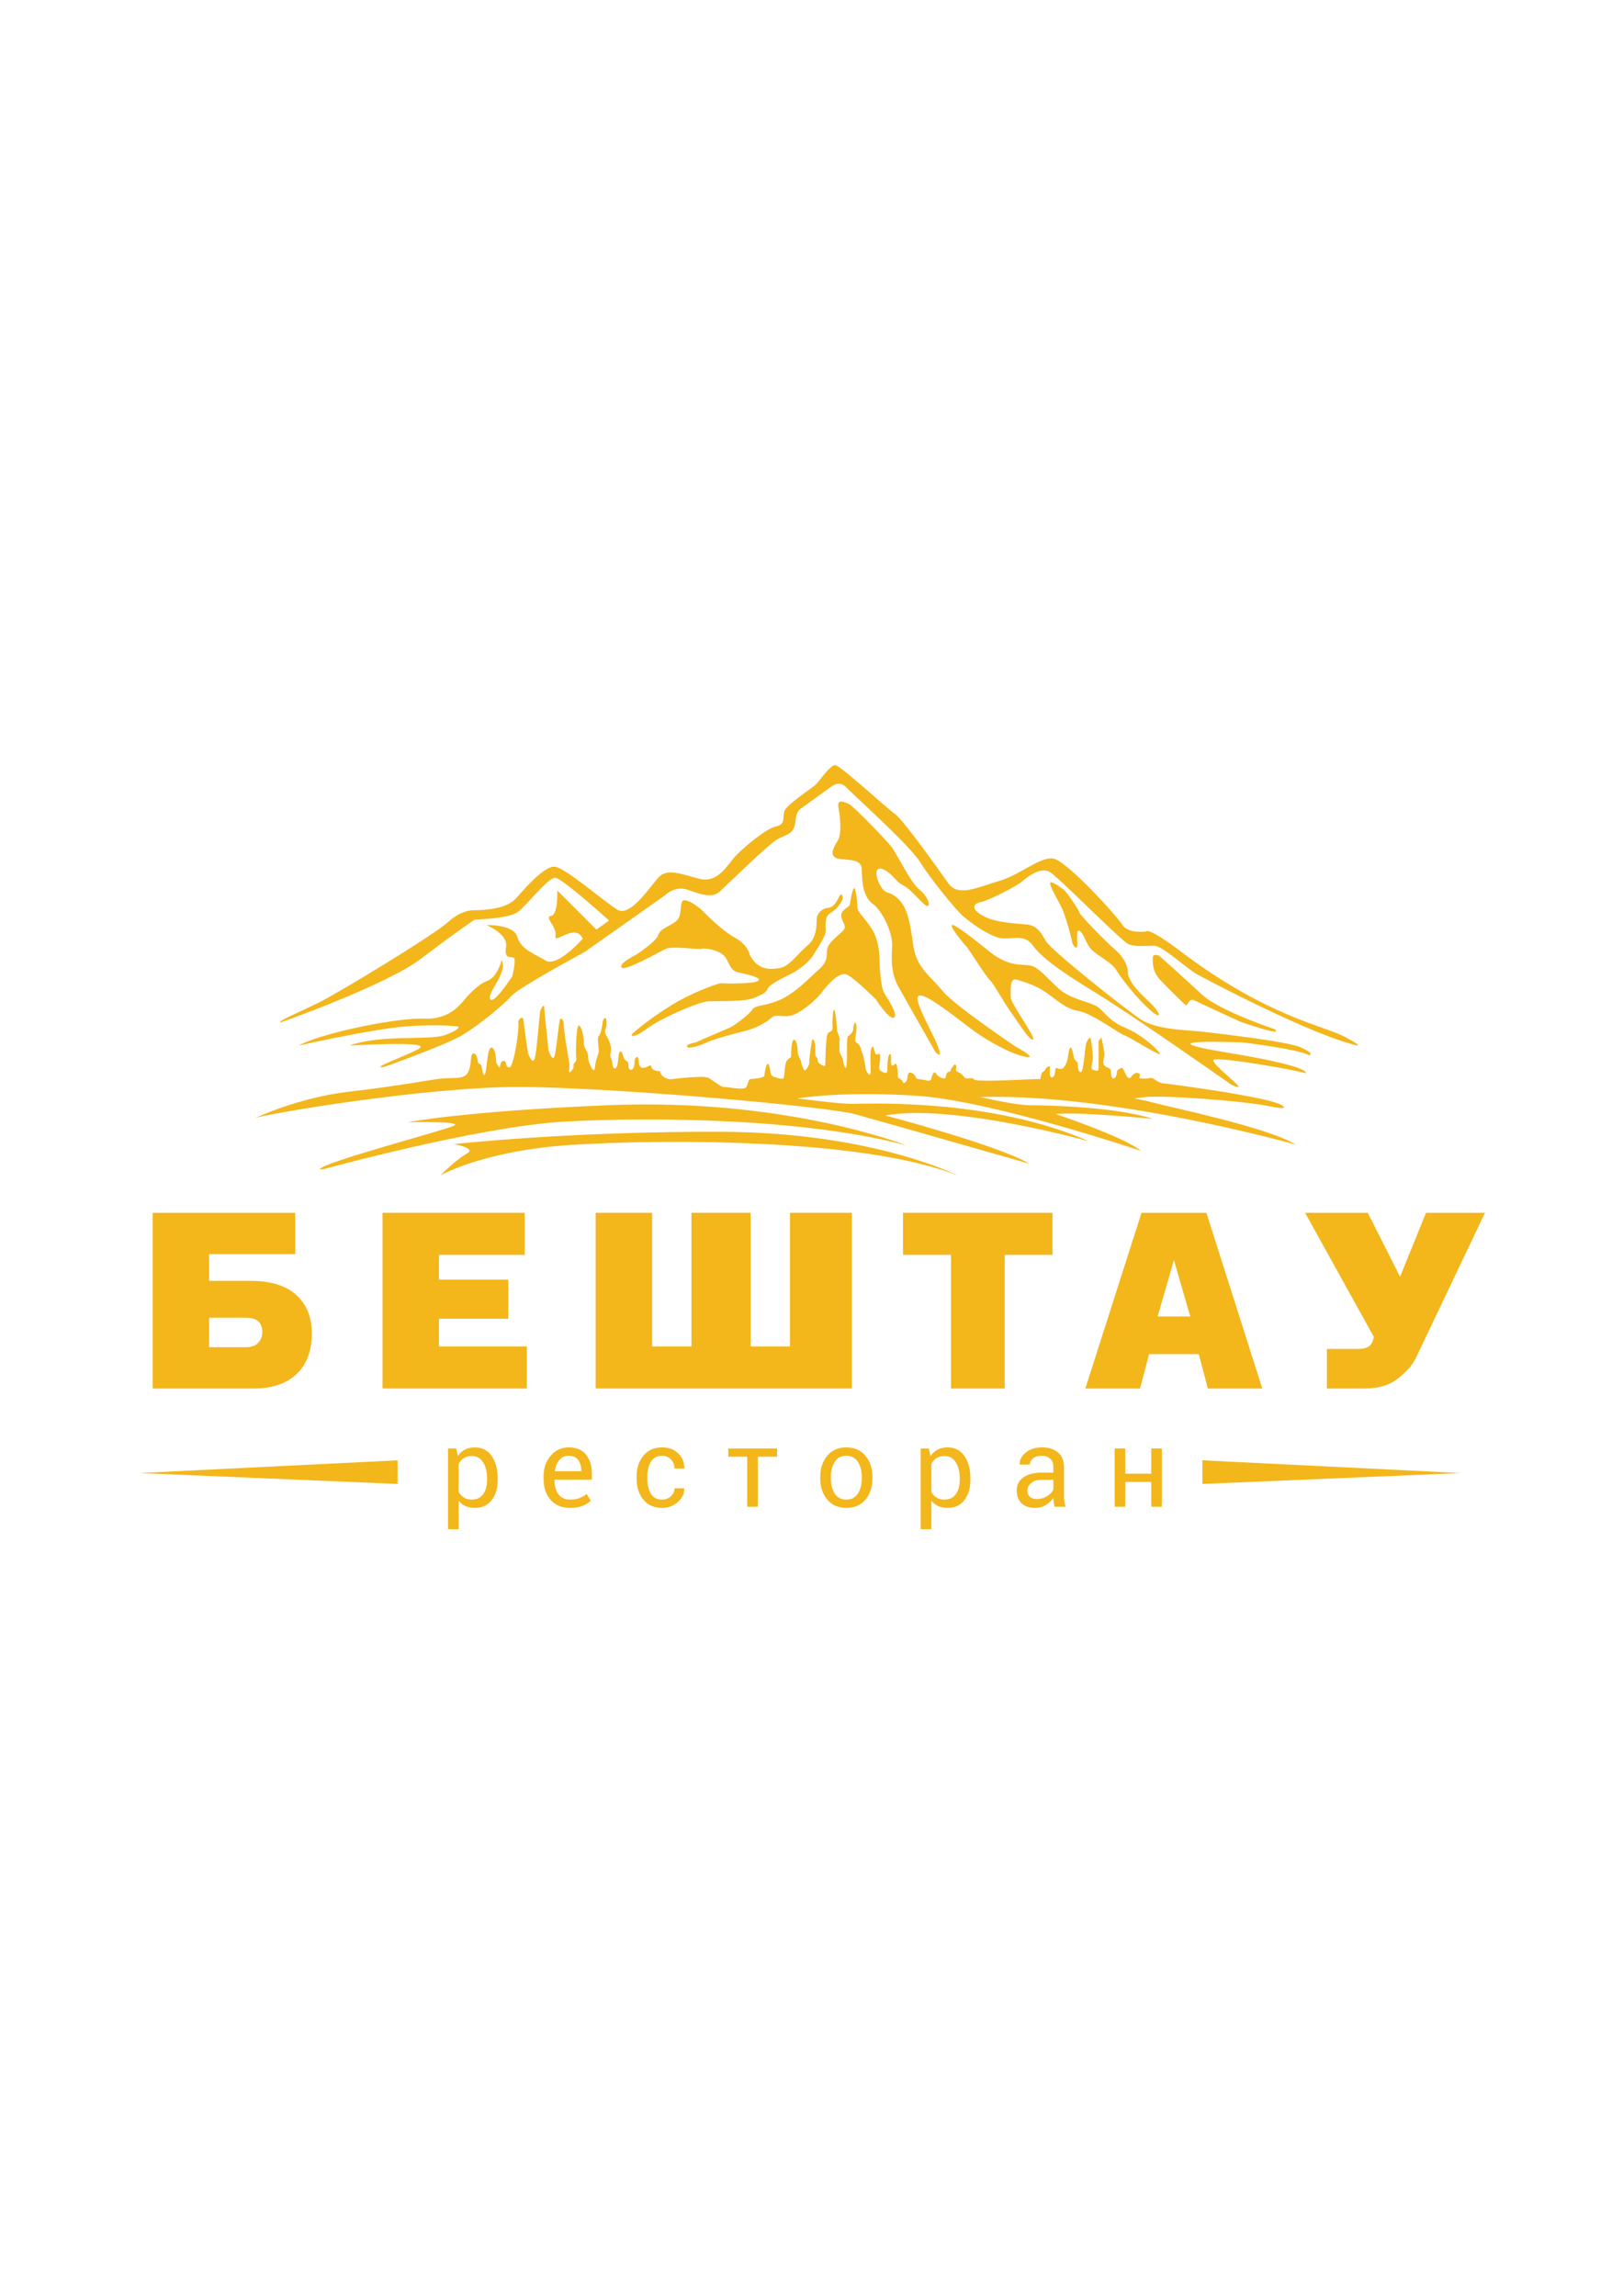<?xml version="1.0" encoding="UTF-8" standalone="no"?>
<svg
   xmlns:dc="http://purl.org/dc/elements/1.1/"
   xmlns:cc="http://creativecommons.org/ns#"
   xmlns:rdf="http://www.w3.org/1999/02/22-rdf-syntax-ns#"
   xmlns:svg="http://www.w3.org/2000/svg"
   xmlns="http://www.w3.org/2000/svg"
   viewBox="0 0 793.701 1122.52"
   height="1122.52"
   width="793.701"
   xml:space="preserve"
   id="svg2"
   version="1.1"><defs
     id="defs6"><clipPath
       id="clipPath18"
       clipPathUnits="userSpaceOnUse"><path
         id="path16"
         d="M 0,841.89 H 595.276 V 0 H 0 Z" /></clipPath></defs><g
     transform="matrix(1.333,0,0,-1.333,0,1122.52)"
     id="g10"><g
       id="g12"><g
         clip-path="url(#clipPath18)"
         id="g14"><g
           transform="translate(103.125,467.123)"
           id="g20"><path
             id="path22"
             style="fill:#f3b61b;fill-opacity:1;fill-rule:nonzero;stroke:none"
             d="M 0,0 C 0,0 38.667,13.667 51.333,23.333 64,33 71,37.667 71,37.667 c 0,0 12.333,0.333 15.667,2.666 3.333,2.334 11.333,13 14,12.667 2.666,-0.333 19.666,-15.667 19.666,-15.667 L 115.667,34 101.333,48.333 c 0,0 0.334,-9 -2.333,-9.333 -2.667,-0.333 2.333,-4 1.667,-7.333 -0.667,-3.334 7.333,5 10,-1 0,0 -9.334,-10.667 -13.667,-8 -4.333,2.666 -9,4 -10.333,8.666 -1.334,4.667 -11.334,4.334 -11.334,4.334 0,0 7.959,-3.209 7.209,-7.959 -0.75,-4.75 1.625,-3.5 2.75,-4 1.125,-0.5 -0.5,-6.875 -0.5,-6.875 0,0 -7.125,-10.875 -8.125,-8.25 -1,2.625 6.625,9.625 4.25,14.25 0,0 -1.5,-6.25 -5.25,-7.625 -3.75,-1.375 -7.625,-6 -8.5,-7 -0.875,-1 -5.25,-7.375 -14.625,-6.875 -9.375,0.5 -37.5,-5.125 -46.125,-9.875 0,0 26.625,6 39,7 12.375,1 19.625,0 19.625,0 0,0 1,-1 -4.875,-3.125 -5.875,-2.125 -23.625,0.375 -35.125,-3.875 0,0 30.125,1.875 25.75,-1 -2.237,-1.469 -10.48,-4.626 -13.25,-6 -2.649,-1.312 0.125,-0.875 0.125,-0.875 0,0 22.625,8 28.875,11.75 6.25,3.75 15.25,11.25 18,14.375 2.75,3.125 26.875,16.125 26.875,16.125 l 29.25,20.625 c 0,0 3.75,3.875 8.625,2.125 4.875,-1.75 8.875,-3.125 11.625,-0.625 2.75,2.5 18.125,17.625 21.25,19.25 3.125,1.625 5.25,1.75 6.125,4.625 0.875,2.875 0.125,5 2.625,6.75 2.5,1.75 10.75,7.75 10.75,7.75 0,0 3,2.625 5.5,0 2.5,-2.625 23.5,-21.5 27.125,-27.375 3.625,-5.875 13,-17.5 15.875,-20 2.875,-2.5 8.625,-6.625 12.875,-7.875 4.25,-1.25 9.25,1.875 12.625,-2.75 3.375,-4.625 9.875,-9.375 23.375,-17.625 13.5,-8.25 49.625,-33.625 49.625,-33.625 0,0 3.885,-1.821 2.125,0 -2.357,2.439 -10.36,8.75 -8.5,9.25 3.25,0.875 30.75,-4 33.5,-5 0,0 3.5,2.25 -29.125,7.625 -32.625,5.375 6.375,3.625 6.375,3.625 0,0 19.875,-2.375 24,-4.625 0,0 2.625,0.25 -2.75,2.75 -5.375,2.5 -32.875,5.375 -36.5,5.875 -3.625,0.5 -16.375,0.5 -22.25,4.375 -5.875,3.875 -33.25,25.625 -35,28.875 -1.75,3.25 -3.5,5.625 -6.625,6 -3.125,0.375 -11.125,0.5 -16,3 -4.875,2.5 -4.375,4.625 -1.25,5.25 3.125,0.625 13.375,6 15.25,7.625 1.875,1.625 6.875,5.625 10.375,3.25 3.5,-2.375 26,-25.125 28.5,-26.25 2.5,-1.125 6.375,-0.625 9.5,-0.625 3.125,0 11.875,-8.375 16,-10.625 4.125,-2.25 41.875,-22.125 58.125,-25.875 0,0 3.25,-0.875 -4.25,3.125 -7.5,4 -28.648,7.422 -60.25,31.375 -11.714,8.879 -12.5,7.25 -12.5,7.25 0,0 -6.625,-1 -8.75,2.375 -2.125,3.375 -20.625,23.75 -25.5,24.375 -4.875,0.625 -12,-6 -19.75,-8.25 -7.75,-2.25 -15,-6 -18.625,-0.875 -3.625,5.125 -16.5,23.25 -19.5,25.375 -3,2.125 -20.125,17.875 -22,18 -1.875,0.125 -5.875,-6 -7.25,-7.25 -1.375,-1.25 -11,-7.5 -11.5,-9.875 -0.5,-2.375 0.5,-4.625 -3,-5.375 -3.5,-0.75 -11,-7 -14.375,-10.375 -3.375,-3.375 -6.625,-10.75 -14,-8.75 -7.375,2 -11.625,3.625 -14.625,0.5 -3,-3.125 -10.375,-14.875 -15.25,-11.875 -4.875,3 -19.125,15.5 -23,15.75 -3.875,0.25 -11.5,-8.75 -13,-10.375 -1.5,-1.625 -3.5,-5.375 -16.375,-5.625 0,0 -4.375,0.5 -9.75,-4.375 C 55.792,31.833 20.714,10.613 14.042,7.333 6.667,3.708 -2.167,0.042 0,0" /></g><g
           transform="translate(322.958,517.29)"
           id="g24"><path
             id="path26"
             style="fill:#f3b61b;fill-opacity:1;fill-rule:nonzero;stroke:none"
             d="M 0,0 C -2.166,3.833 -2,7.5 1.334,5.833 4.667,4.167 5.667,1.333 8.5,0 c 2.834,-1.333 7.334,-7.333 8.667,-7.5 1.333,-0.167 0.5,3.333 -2.833,6 C 11,1.167 6,11.833 4,14.333 2,16.833 -10.166,29.5 -11.666,30 c -1.5,0.5 -4.334,2.167 -3.667,-1.5 0.667,-3.667 1.134,-9.5 -0.1,-11.667 -1.233,-2.166 -3.233,-5 -1.233,-6.5 2,-1.5 9.666,0.334 9.833,-4.166 0.167,-4.5 0.333,-10.167 4,-12.834 3.667,-2.666 7.5,-10.833 7.167,-15.833 -0.334,-5 -0.334,-10 2.5,-15 2.833,-5 13.333,-23.5 13.333,-23.5 0,0 3.167,-3.5 0.833,2.333 -2.333,5.834 -9.833,18.167 -6.5,18.334 3.334,0.166 14.334,-9 19.834,-13 5.5,-4 14.166,-8.667 19,-9.5 C 58.167,-63.667 49.5,-59 49.5,-59 c 0,0 -22.333,15 -26.666,20.333 -4.334,5.334 -9.5,8.5 -10.667,16.334 C 11,-14.5 10.167,-8.167 6.5,-4.833 2.834,-1.5 2.167,-3.833 0,0" /></g><g
           transform="translate(363.125,492.956)"
           id="g28"><path
             id="path30"
             style="fill:#f3b61b;fill-opacity:1;fill-rule:nonzero;stroke:none"
             d="m 0,0 c 0,0 -12.667,10.418 -13.833,9.876 -1.167,-0.543 5,-7.709 5.5,-8.209 0.5,-0.5 7,-10.834 8.333,-12 1.333,-1.167 5.333,-8.5 7.667,-11.667 2.333,-3.167 6.833,-10.667 8.166,-10.167 1.334,0.5 -8.166,13.167 -8.166,15.5 0,2.334 -0.5,7.334 2.166,6.5 2.667,-0.833 6.834,-2 10.5,-4.5 3.667,-2.5 7.5,-6.333 12.167,-7 4.667,-0.666 15.833,-8.833 16.667,-8.833 0.833,0 12.5,-7.333 13.166,-7 0.667,0.333 -6,7 -12.666,9.667 C 43,-25.167 41.833,-21 38.333,-19.5 c -3.5,1.5 -9,2.552 -12.666,5.693 -3.667,3.14 -7.167,7.64 -10.167,8.64 -3,1 -7.668,-1 -15.5,5.167" /></g><g
           transform="translate(413.792,484.706)"
           id="g32"><path
             id="path34"
             style="fill:#f3b61b;fill-opacity:1;fill-rule:nonzero;stroke:none"
             d="m 0,0 c 0,0 0.625,4.375 -4.5,8.875 -5.125,4.5 -13.125,13 -13.25,13.75 -0.125,0.75 -4.625,7.625 -5.875,8.5 -1.25,0.875 -5.5,4.125 -4.875,1.875 0.625,-2.25 3.375,-6.625 4.625,-9.5 1.25,-2.875 3.375,-10.875 3.375,-11.5 0,-0.625 1.5,-3.25 1.875,-1.75 0.375,1.5 -0.75,6.875 1,5.625 1.75,-1.25 2.125,-4.75 4.5,-7 2.375,-2.25 7.375,-4.75 8.75,-7.125 C -3,-0.625 3.375,-9.25 9.25,-14 c 0,0 3.625,-2.75 1.375,0.75 C 8.375,-9.75 1.883,-5.966 0,0" /></g><g
           transform="translate(467.667,464.581)"
           id="g36"><path
             id="path38"
             style="fill:#f3b61b;fill-opacity:1;fill-rule:nonzero;stroke:none"
             d="m 0,0 c 0,0 -20.125,6.625 -26.75,12.75 -6.625,6.125 -14.949,13.625 -15.412,14 -0.463,0.375 -2.588,1.25 -2.588,-0.625 0,-1.875 -0.199,-4.875 2.588,-7.875 2.787,-3 8.162,-8.25 9.287,-9.25 1.125,-1 1,2.875 3.625,1.5 2.625,-1.375 16.625,-7.75 16.625,-7.75 C -12.625,2.75 3.75,-3 0,0" /></g><g
           transform="translate(275.041,491.865)"
           id="g40"><path
             id="path42"
             style="fill:#f3b61b;fill-opacity:1;fill-rule:nonzero;stroke:none"
             d="m 0,0 c 0,0 -0.5,3.591 -5.5,6.341 -5,2.75 -11.5,9.5 -12.25,10.25 -0.75,0.75 -6,4.75 -7,3 -1,-1.75 0,-5 -2,-7 -2,-2 -6,-2.75 -6.75,-5.25 C -34.25,4.841 -41.75,0 -41.75,0 c 0,0 -6.5,-3.159 -5.25,-4.659 1.25,-1.5 13.75,5.753 16.25,6.876 2.5,1.124 11.75,-0.373 13,0 1.25,0.374 7.25,-0.376 9,-3.376 1.75,-3 1.875,-4.625 4.5,-5.25 2.625,-0.625 9,-1.875 7.375,-3.125 -1.625,-1.25 -13.25,-1 -13.625,-0.875 -0.375,0.125 -7.625,-2.125 -15.75,-6.625 -8.125,-4.5 -17.375,-12 -17.125,-12.375 0.25,-0.375 0.75,-1.25 5.875,2.5 5.125,3.75 18.875,9.75 22.375,9.875 3.5,0.125 13.125,-0.25 16.75,1.25 3.625,1.5 4.375,2 5.125,3.625 0.75,1.625 7.625,4.75 9.25,5.625 1.625,0.875 5.75,3.75 7.375,6.5 1.625,2.75 4.5,6.75 4.5,8.875 0,2.125 -0.5,5.25 1.75,6.5 2.25,1.25 4.75,4.5 4.5,5.875 0,0 -0.375,2.125 -1.375,0 -1,-2.125 -2.125,-3.875 -4.125,-4 -2,-0.125 -3.75,-2 -4,-3.625 C 24.375,11.966 25.125,6.716 21.25,3.466 17.375,0.216 14.5,-4.409 10.75,-4.909 7,-5.409 3,-5.591 0,0" /></g><g
           transform="translate(322.667,489.581)"
           id="g44"><path
             id="path46"
             style="fill:#f3b61b;fill-opacity:1;fill-rule:nonzero;stroke:none"
             d="m 0,0 c 0,0 0.25,6.922 -2.75,11.648 -3,4.727 -5.375,6.227 -5.375,8.102 0,1.875 -0.625,7.375 -1.25,7 -0.625,-0.375 -1.375,-5 -1.5,-6 C -11,19.75 -13.75,19.125 -14,17 c -0.25,-2.125 2,-3.828 1,-5.352 C -14,10.125 -17.75,7.75 -18.875,5.375 -20,3 -18.05,0.625 -22.15,-3 c -4.1,-3.625 -8.725,-8.75 -14.475,-11.25 -5.75,-2.5 -8.875,-1.75 -10,-3.5 -1.125,-1.75 -6.25,-5.75 -8.5,-6.75 -2.25,-1 -10.375,-4.375 -11.5,-5 -1.125,-0.625 -4,-0.75 -4,-1.75 0,-1 3.375,-0.375 6.875,1.25 3.5,1.625 11.375,3.625 14.875,4.5 3.5,0.875 7.625,3.125 9.25,4.75 1.625,1.625 4.625,-0.375 8.25,1.125 3.625,1.5 7.825,5.375 9.225,7 1.4,1.625 7.025,9.625 10.525,7.5 3.5,-2.125 10.25,-8.875 10.25,-8.875 0,0 4.875,-7.625 6.625,-6.75 1.75,0.875 -2,6.542 -3.5,8.958 C 0.25,-9.375 0,0 0,0" /></g><g
           transform="translate(93.541,431.956)"
           id="g48"><path
             id="path50"
             style="fill:#f3b61b;fill-opacity:1;fill-rule:nonzero;stroke:none"
             d="M 0,0 C 0,0 15.5,7.5 34.75,9.75 54,12 63.625,14 68.125,14.5 c 4.5,0.5 8.5,-0.5 10,2.25 1.5,2.75 0.75,6.75 1.875,7 1.125,0.25 1.75,-2 1.75,-3 0,-1 1.125,-0.5 1.375,-1.75 0.25,-1.25 0.75,-4.625 1.375,-2.5 0.625,2.125 0.75,9.412 2.25,9.394 1.5,-0.019 1.75,-4.519 1.75,-5.269 0,-0.75 1.125,-1.75 1.25,-2.125 0.125,-0.375 0.125,2.625 1.5,2.5 1.375,-0.125 0.25,-2.125 2,-2.375 1.75,-0.25 3.75,14.5 3.375,16.125 -0.375,1.625 1.75,3 1.875,1.25 0.125,-1.75 1.625,-12 1.75,-12.375 0.125,-0.375 1.625,-4.125 2.375,-1.75 0.75,2.375 1.75,16.125 2,17.25 0.25,1.125 1.5,3.125 1.5,1.5 0,-1.625 1.5,-14.5 1.5,-15.25 0,-0.75 1.375,-4.25 2.125,-3 0.75,1.25 1.75,13.875 2.25,14 0.5,0.125 1.25,0.375 1.375,-3 0.125,-3.375 1.875,-12.375 2,-13.625 0.125,-1.25 -0.5,-2.75 0,-2.875 0.5,-0.125 1.75,1.5 1.5,2.375 -0.25,0.875 1.25,1.5 1,2.5 -0.25,1 -0.125,12.625 1,12.25 1.125,-0.375 1.875,-5.25 1.75,-6.25 -0.125,-1 0.75,-2.75 1.25,-3.5 0.5,-0.75 0.25,-2.638 0.625,-3.631 0.375,-0.994 2,-4.869 2.25,-1.869 0.25,3 1.25,4.5 1.375,5.625 0.125,1.125 -0.75,5.149 0,5.762 0.75,0.613 1.375,3.863 1.375,4.863 0,1 1.375,3.25 1.5,0.25 0.125,-3 -1.375,-2.851 0,-5.113 1.375,-2.262 1.75,-4.387 1.625,-5.387 -0.125,-1 -0.58,-1.75 0.023,-2.75 0.602,-1 0.352,-4.125 1.477,-3.75 1.125,0.375 1.125,4.125 1.375,5.25 0.25,1.125 0.875,1.75 1.5,-0.5 0.625,-2.25 1.25,-1.638 1.75,-2.381 0.5,-0.744 -0.125,-2.744 1.125,-2.869 1.25,-0.125 1.375,2.237 1.375,2.869 0,0.631 0.25,1.932 1,1.781 0.75,-0.15 0.375,-2.775 1,-3.4 0.625,-0.625 1,-0.75 2.375,-0.25 1.375,0.5 1.625,1.125 1.875,-0.125 0.25,-1.25 2.375,-1.375 2.875,-1.375 0.5,0 0,-0.5 1,-1.625 1,-1.125 2.875,-1.375 2.875,-1.375 0,0 12.5,1.625 14.25,0.5 1.75,-1.125 4.75,-3.494 5.625,-3.31 0.875,0.185 7.25,-1.434 8.125,0 0.875,1.435 0.625,2.935 1.75,2.935 1.125,0 4.875,0.5 4.875,1.125 0,0.625 0.625,4.875 1.375,4.375 0.75,-0.5 0.625,-3.875 1.5,-4.375 0.875,-0.5 3.625,-1.375 4.125,-0.875 0.5,0.5 0.375,4.737 1,5.994 0.625,1.256 1.791,1.781 1.791,1.781 0,0 -0.041,6.35 1.084,6.35 1.125,0 1.375,-3.5 1.375,-4.625 0,-1.125 1.25,-2.888 1.25,-3.506 0,-0.619 0.875,-2.994 1.25,-3.119 0.375,-0.125 1.875,1.862 1.75,3.119 -0.125,1.256 1,8.131 1,8.131 0,0 1,0.625 1.125,-2.125 0.125,-2.75 -0.125,-3.824 0.5,-4.225 0.625,-0.4 0.201,-1.775 0.975,-2.275 0.775,-0.5 2.275,-1.75 2.275,-0.25 0,1.5 0.125,10.625 1,11.375 0.875,0.75 1.802,0.375 1.651,2.5 -0.151,2.125 0.224,7.25 0.724,5.875 0.5,-1.375 0.875,-5.875 0.875,-7.125 0,-1.25 1.125,-2.5 1,-3.75 -0.125,-1.25 -0.105,-3.875 0.01,-4.5 0.115,-0.625 1.025,-1.875 1.132,-2.625 0.108,-0.75 0.983,-4.875 1.358,-2.375 0.375,2.5 -0.125,10.524 0.625,10.887 0.75,0.363 1.875,1.613 1.875,2.613 0,1 0.75,3.875 1.125,1.25 0.375,-2.625 -1.125,-5.625 0,-6.25 1.125,-0.625 1.625,-1.75 1.75,-2.625 C 222.5,24.25 223,23.801 223.25,22.4 223.5,21 224,19.25 224,18.375 224,17.5 225.875,14.25 225.875,17 c 0,2.75 -0.375,7.537 0.375,8.894 0.75,1.356 0.875,-1.666 1.5,-2.405 0.625,-0.739 1.625,1.437 1.625,-1.089 0,-2.525 -0.875,-4.275 0,-4.9 0.875,-0.625 2.625,-1.75 2.625,0.125 0,1.875 0.125,5.864 1,5.864 0.875,0 -0.125,-4.114 0.75,-4.239 0.875,-0.125 1.362,2.127 1.862,-0.616 0.5,-2.744 -0.112,-3.759 0.638,-4.009 0.75,-0.25 1.5,-1.125 1.5,-1.5 0,-0.375 0.875,-0.375 1.375,0.75 0.5,1.125 0,3.375 1.75,2.75 1.75,-0.625 1.125,-2.375 3,-2.375 1.875,0 3.867,-1.25 4.184,0.125 0.316,1.375 1.191,3.25 1.691,2.125 0.5,-1.125 2.75,-2.25 3.375,-1.875 0.625,0.375 0.25,2.25 1.375,2.375 1.125,0.125 0.208,0.125 1.104,1.375 0.896,1.25 1.396,1.875 1.646,0.75 0.25,-1.125 -0.75,-1.75 0.75,-2.25 1.5,-0.5 1.75,-1.625 2.625,-2.125 0.875,-0.5 2.75,0.375 3.125,-0.5 0.375,-0.875 12.375,-0.375 14.375,-0.25 2,0.125 10,0.375 10,0.375 0,0 0.375,2.25 0.75,2.5 0.375,0.25 0.875,0.375 1.125,1.125 0.25,0.75 1.875,1.5 1.688,0.625 -0.188,-0.875 -0.313,-4.375 0.937,-3.625 1.25,0.75 0.817,3.125 1.159,3.375 0.341,0.25 1.466,-0.75 2.466,-0.125 1,0.625 1.75,2.625 1.875,3.375 0.125,0.75 0.5,4.037 1,4.269 0.5,0.231 1.125,-2.218 1.25,-3.494 0.125,-1.275 1.5,-1.4 1.5,-2.775 0,-1.375 0.375,-3.125 1.25,-2.625 0.875,0.5 1.375,8.625 1.75,10.125 0.375,1.5 1.625,3.125 1.75,2 0.125,-1.125 0.75,-4.574 0.75,-6.725 0,-2.15 -1.125,-4.525 0,-4.65 1.125,-0.125 2.125,-1.125 2.125,0.75 v 9.75 l 1,1.375 c 0,0 1.299,-5.625 1.15,-6.625 -0.15,-1 -0.952,-2.875 0.012,-3.75 0.963,-0.875 2.213,-0.75 2.338,-1.875 0.125,-1.125 0,-3.125 1.125,-2.75 1.125,0.375 1,2.375 1.25,2.875 0.25,0.5 1.75,1 1.75,1 0,0 0.5,-0.5 1,-1.75 0.5,-1.25 1.25,-2.375 1.875,-2 0.625,0.375 0.625,0.875 1.5,1.5 0.875,0.625 1.625,0.375 2.125,-0.125 0.5,-0.5 -1.375,-1.625 1.25,-1.625 2.625,0 2.744,0.5 3.497,0.125 0.753,-0.375 2.128,-1.75 4.003,-1.875 C 335.25,12.625 374.25,7.5 377,4.5 c 0,0 3,-1.75 -5.5,0 -8.5,1.75 -37.75,4 -44.75,3.25 -7,-0.75 -3.756,-0.25 2.622,-2 6.378,-1.75 41.878,-9 52.628,-15.5 0,0 -67.25,19 -116,17.5 0,0 12.932,-3 18.216,-3 5.284,0 31.528,-0.5 45.156,-5 0,0 -28.055,2.75 -35.588,1.75 0,0 25.466,-8.5 31.216,-13.5 0,0 -54.75,18.5 -82.5,20.25 -27.75,1.75 -43.5,-1 -43.5,-1 0,0 15,-2 20,-2 5,0 50.75,2.25 87,-13.75 0,0 -50,14 -74.75,9.5 0,0 41.682,-11 52.966,-17.75 0,0 -54.216,15.5 -64.216,18.25 C 210,4.25 131.5,11.381 96.75,11.44 62,11.5 2.25,1.25 0,0" /></g><g
           transform="translate(161.542,410.956)"
           id="g52"><path
             id="path54"
             style="fill:#f3b61b;fill-opacity:1;fill-rule:nonzero;stroke:none"
             d="m 0,0 c 0,0 16,9.25 48.75,11.25 32.75,2 106.25,2.5 141,-11.25 0,0 -31,15.75 -86.25,16 C 48.25,16.25 5,11.5 5,11.5 5,11.5 13.5,10.01 9.75,8.005 6,6 0,0 0,0" /></g><g
           transform="translate(118.541,413.206)"
           id="g56"><path
             id="path58"
             style="fill:#f3b61b;fill-opacity:1;fill-rule:nonzero;stroke:none"
             d="m 0,0 c 0,0 57.047,15.752 88.75,17.5 31.75,1.75 88,1.25 125.25,-8.75 0,0 -43.805,17.462 -109.5,14.75 C 51.271,21.302 31,17.25 31,17.25 31,17.25 51.5,17.75 48,16 44.5,14.25 -0.5,2.5 -1.25,0" /></g><g
           transform="translate(441.125,306.456)"
           id="g60"><path
             id="path62"
             style="fill:#f3b61b;fill-opacity:1;fill-rule:nonzero;stroke:none"
             d="M 0,0 94.667,-4.667 0,-8.667 Z" /></g><g
           transform="translate(145.875,306.456)"
           id="g64"><path
             id="path66"
             style="fill:#f3b61b;fill-opacity:1;fill-rule:nonzero;stroke:none"
             d="M 0,0 -94.667,-4.667 0,-8.667 Z" /></g><g
           transform="translate(76.721,347.952)"
           id="g68"><path
             id="path70"
             style="fill:#f3b61b;fill-opacity:1;fill-rule:nonzero;stroke:none"
             d="m 0,0 h 13.439 c 1.512,0 2.708,0.272 3.586,0.816 0.877,0.546 1.512,1.241 1.907,2.089 0.393,0.847 0.59,1.726 0.59,2.633 0,0.908 -0.168,1.771 -0.499,2.587 -0.334,0.817 -0.954,1.468 -1.862,1.953 -0.908,0.484 -2.179,0.727 -3.813,0.727 H 0 Z m -20.704,-15.163 v 64.464 h 52.3 V 34.138 H 0 v -9.806 h 15.164 c 7.384,0 12.983,-1.725 16.797,-5.175 3.813,-3.45 5.72,-8.172 5.72,-14.163 0,-4.178 -0.817,-7.764 -2.452,-10.76 -1.634,-2.996 -4.04,-5.311 -7.218,-6.945 -3.178,-1.635 -7.158,-2.452 -11.939,-2.452 z" /></g><g
           transform="translate(193.28,348.225)"
           id="g72"><path
             id="path74"
             style="fill:#f3b61b;fill-opacity:1;fill-rule:nonzero;stroke:none"
             d="M 0,0 V -15.436 H -52.941 V 49.028 H -0.817 V 33.593 h -31.42 V 24.514 H -6.812 V 10.169 H -32.237 V 0 Z" /></g><g
           transform="translate(218.531,332.789)"
           id="g76"><path
             id="path78"
             style="fill:#f3b61b;fill-opacity:1;fill-rule:nonzero;stroke:none"
             d="M 0,0 V 64.464 H 20.705 V 15.436 H 35.141 V 64.464 H 56.845 V 15.436 H 71.281 V 64.464 H 93.986 V 0 Z" /></g><g
           transform="translate(386.125,381.817)"
           id="g80"><path
             id="path82"
             style="fill:#f3b61b;fill-opacity:1;fill-rule:nonzero;stroke:none"
             d="M 0,0 H -17.522 V -49.028 H -37.227 V 0 H -54.839 V 15.436 H 0 Z" /></g><g
           transform="translate(436.67,359.212)"
           id="g84"><path
             id="path86"
             style="fill:#f3b61b;fill-opacity:1;fill-rule:nonzero;stroke:none"
             d="M 0,0 -5.991,20.699 -11.981,0 Z M -17.887,38.041 H 5.905 l 20.52,-64.464 H 6.448 l -3.333,12.621 h -18.212 l -3.333,-12.621 h -20.067 z" /></g><g
           transform="translate(486.792,332.789)"
           id="g88"><path
             id="path90"
             style="fill:#f3b61b;fill-opacity:1;fill-rule:nonzero;stroke:none"
             d="m 0,0 v 14.527 h 11.576 c 1.573,0 2.799,0.276 3.677,0.827 0.877,0.552 1.468,1.467 1.77,2.746 L 17.205,18.971 -8,64.464 H 15 L 26.846,40.979 36.362,64.464 H 58 L 32.5,10.917 C 30.623,7.142 26.253,3.521 23.651,2.112 21.049,0.704 17.628,0 13.392,0 Z" /></g><g
           transform="translate(178.696,299.717)"
           id="g92"><path
             id="path94"
             style="fill:#f3b61b;fill-opacity:1;fill-rule:nonzero;stroke:none"
             d="m 0,0 c 0,2.424 -0.478,4.417 -1.433,5.978 -0.955,1.561 -2.361,2.341 -4.219,2.341 -1.12,0 -2.076,-0.254 -2.866,-0.76 -0.791,-0.507 -1.43,-1.203 -1.917,-2.085 V -4.862 c 0.487,-0.883 1.126,-1.572 1.917,-2.066 0.79,-0.494 1.759,-0.74 2.905,-0.74 1.844,0 3.241,0.675 4.19,2.025 C -0.475,-4.292 0,-2.55 0,-0.415 Z m 3.893,-0.415 c 0,-3.083 -0.738,-5.57 -2.213,-7.461 -1.476,-1.891 -3.512,-2.836 -6.107,-2.836 -1.318,0 -2.474,0.221 -3.469,0.662 -0.994,0.442 -1.841,1.104 -2.539,1.987 v -10.456 h -3.893 v 29.606 h 2.984 l 0.613,-2.768 c 0.698,1.029 1.567,1.812 2.608,2.353 1.041,0.54 2.253,0.809 3.637,0.809 2.648,0 4.706,-1.05 6.175,-3.152 C 3.159,6.228 3.893,3.451 3.893,0 Z" /></g><g
           transform="translate(208.565,308.136)"
           id="g96"><path
             id="path98"
             style="fill:#f3b61b;fill-opacity:1;fill-rule:nonzero;stroke:none"
             d="M 0,0 C -1.357,0 -2.48,-0.524 -3.37,-1.571 -4.259,-2.619 -4.803,-3.96 -5,-5.594 l 0.04,-0.098 h 9.644 v 0.316 c 0,1.555 -0.383,2.839 -1.147,3.854 C 2.773,-0.508 1.594,0 0,0 m 0.612,-19.131 c -3.07,0 -5.464,0.982 -7.183,2.944 -1.72,1.963 -2.579,4.546 -2.579,7.748 v 0.87 c 0,3.069 0.885,5.609 2.658,7.618 C -4.72,2.058 -2.557,3.063 0,3.063 2.858,3.063 5.003,2.174 6.433,0.395 7.862,-1.384 8.577,-3.749 8.577,-6.7 V -8.755 H -5.099 l -0.059,-0.099 c 0,-2.148 0.474,-3.89 1.423,-5.227 0.948,-1.338 2.398,-2.006 4.347,-2.006 1.318,0 2.474,0.188 3.469,0.563 0.994,0.376 1.848,0.892 2.559,1.551 l 1.522,-2.529 C 7.397,-17.24 6.39,-17.863 5.138,-18.37 3.886,-18.877 2.378,-19.131 0.612,-19.131" /></g><g
           transform="translate(242.959,292.049)"
           id="g100"><path
             id="path102"
             style="fill:#f3b61b;fill-opacity:1;fill-rule:nonzero;stroke:none"
             d="M 0,0 C 1.199,0 2.246,0.397 3.142,1.195 4.038,1.992 4.486,2.971 4.486,4.13 H 8.004 L 8.063,4.012 C 8.116,2.167 7.325,0.529 5.691,-0.899 4.058,-2.329 2.161,-3.044 0,-3.044 c -3.004,0 -5.323,1.021 -6.957,3.064 -1.633,2.042 -2.45,4.584 -2.45,7.627 v 0.831 c 0,3.017 0.82,5.549 2.46,7.598 1.64,2.049 3.956,3.073 6.947,3.073 2.384,0 4.338,-0.737 5.859,-2.212 1.522,-1.476 2.257,-3.289 2.204,-5.435 L 8.023,11.383 H 4.486 c 0,1.305 -0.425,2.414 -1.275,3.33 -0.85,0.916 -1.92,1.374 -3.211,1.374 -1.911,0 -3.304,-0.741 -4.18,-2.224 -0.876,-1.482 -1.314,-3.277 -1.314,-5.385 V 7.647 C -5.494,5.5 -5.063,3.688 -4.2,2.213 -3.337,0.737 -1.937,0 0,0" /></g><g
           transform="translate(285.08,307.779)"
           id="g104"><path
             id="path106"
             style="fill:#f3b61b;fill-opacity:1;fill-rule:nonzero;stroke:none"
             d="m 0,0 h -7.055 v -18.359 h -3.893 V 0 h -6.957 V 3.024 H 0 Z" /></g><g
           transform="translate(304.81,299.874)"
           id="g108"><path
             id="path110"
             style="fill:#f3b61b;fill-opacity:1;fill-rule:nonzero;stroke:none"
             d="m 0,0 c 0,-2.266 0.478,-4.137 1.434,-5.612 0.955,-1.476 2.374,-2.213 4.257,-2.213 1.859,0 3.268,0.737 4.23,2.213 0.962,1.475 1.442,3.346 1.442,5.612 v 0.436 c 0,2.239 -0.484,4.103 -1.452,5.592 C 8.943,7.517 7.523,8.262 5.652,8.262 3.795,8.262 2.389,7.517 1.434,6.028 0.478,4.539 0,2.675 0,0.436 Z m -3.893,0.436 c 0,3.162 0.856,5.766 2.569,7.815 1.713,2.049 4.039,3.073 6.976,3.073 2.965,0 5.307,-1.02 7.026,-3.062 1.719,-2.043 2.58,-4.652 2.58,-7.826 V 0 c 0,-3.188 -0.858,-5.797 -2.57,-7.825 -1.713,-2.029 -4.045,-3.044 -6.997,-3.044 -2.951,0 -5.286,1.017 -7.005,3.054 -1.719,2.035 -2.579,4.64 -2.579,7.815 z" /></g><g
           transform="translate(352.11,299.717)"
           id="g112"><path
             id="path114"
             style="fill:#f3b61b;fill-opacity:1;fill-rule:nonzero;stroke:none"
             d="m 0,0 c 0,2.424 -0.478,4.417 -1.433,5.978 -0.955,1.561 -2.361,2.341 -4.219,2.341 -1.12,0 -2.076,-0.254 -2.867,-0.76 -0.79,-0.507 -1.429,-1.203 -1.916,-2.085 V -4.862 c 0.487,-0.883 1.126,-1.572 1.916,-2.066 0.791,-0.494 1.76,-0.74 2.907,-0.74 1.843,0 3.24,0.675 4.189,2.025 C -0.475,-4.292 0,-2.55 0,-0.415 Z m 3.894,-0.415 c 0,-3.083 -0.739,-5.57 -2.214,-7.461 -1.476,-1.891 -3.511,-2.836 -6.107,-2.836 -1.318,0 -2.474,0.221 -3.469,0.662 -0.994,0.442 -1.841,1.104 -2.539,1.987 v -10.456 h -3.893 v 29.606 h 2.983 l 0.614,-2.768 c 0.698,1.029 1.568,1.812 2.609,2.353 1.04,0.54 2.252,0.809 3.636,0.809 2.648,0 4.706,-1.05 6.175,-3.152 C 3.159,6.228 3.894,3.451 3.894,0 Z" /></g><g
           transform="translate(380.418,292.266)"
           id="g116"><path
             id="path118"
             style="fill:#f3b61b;fill-opacity:1;fill-rule:nonzero;stroke:none"
             d="m 0,0 c 1.409,0 2.681,0.362 3.814,1.087 1.133,0.725 1.871,1.555 2.213,2.49 V 7.056 H 1.66 C 0.092,7.056 -1.164,6.66 -2.105,5.87 -3.047,5.079 -3.518,4.15 -3.518,3.083 -3.518,2.135 -3.222,1.384 -2.629,0.83 -2.036,0.276 -1.16,0 0,0 M 6.462,-2.846 C 6.33,-2.2 6.229,-1.63 6.156,-1.136 6.083,-0.643 6.04,-0.145 6.027,0.355 5.303,-0.672 4.357,-1.531 3.191,-2.224 2.025,-2.915 0.771,-3.261 -0.574,-3.261 c -2.227,0 -3.922,0.57 -5.088,1.71 -1.166,1.139 -1.75,2.71 -1.75,4.713 0,2.042 0.827,3.64 2.48,4.793 1.655,1.152 3.897,1.729 6.73,1.729 h 4.229 v 2.115 c 0,1.251 -0.382,2.243 -1.146,2.973 -0.764,0.732 -1.845,1.098 -3.241,1.098 -1.265,0 -2.286,-0.316 -3.064,-0.949 -0.777,-0.632 -1.166,-1.39 -1.166,-2.273 l -3.695,-0.04 -0.039,0.12 c -0.093,1.554 0.635,2.977 2.183,4.268 1.548,1.291 3.547,1.937 5.998,1.937 2.424,0 4.374,-0.617 5.85,-1.848 C 9.183,15.853 9.92,14.078 9.92,11.759 V 1.463 c 0,-0.765 0.04,-1.502 0.119,-2.214 0.079,-0.711 0.224,-1.41 0.435,-2.095 z" /></g><g
           transform="translate(426.254,289.42)"
           id="g120"><path
             id="path122"
             style="fill:#f3b61b;fill-opacity:1;fill-rule:nonzero;stroke:none"
             d="m 0,0 h -3.893 v 9.091 h -9.525 V 0 h -3.894 v 21.384 h 3.894 v -9.249 h 9.525 v 9.249 H 0 Z" /></g></g></g></g></svg>